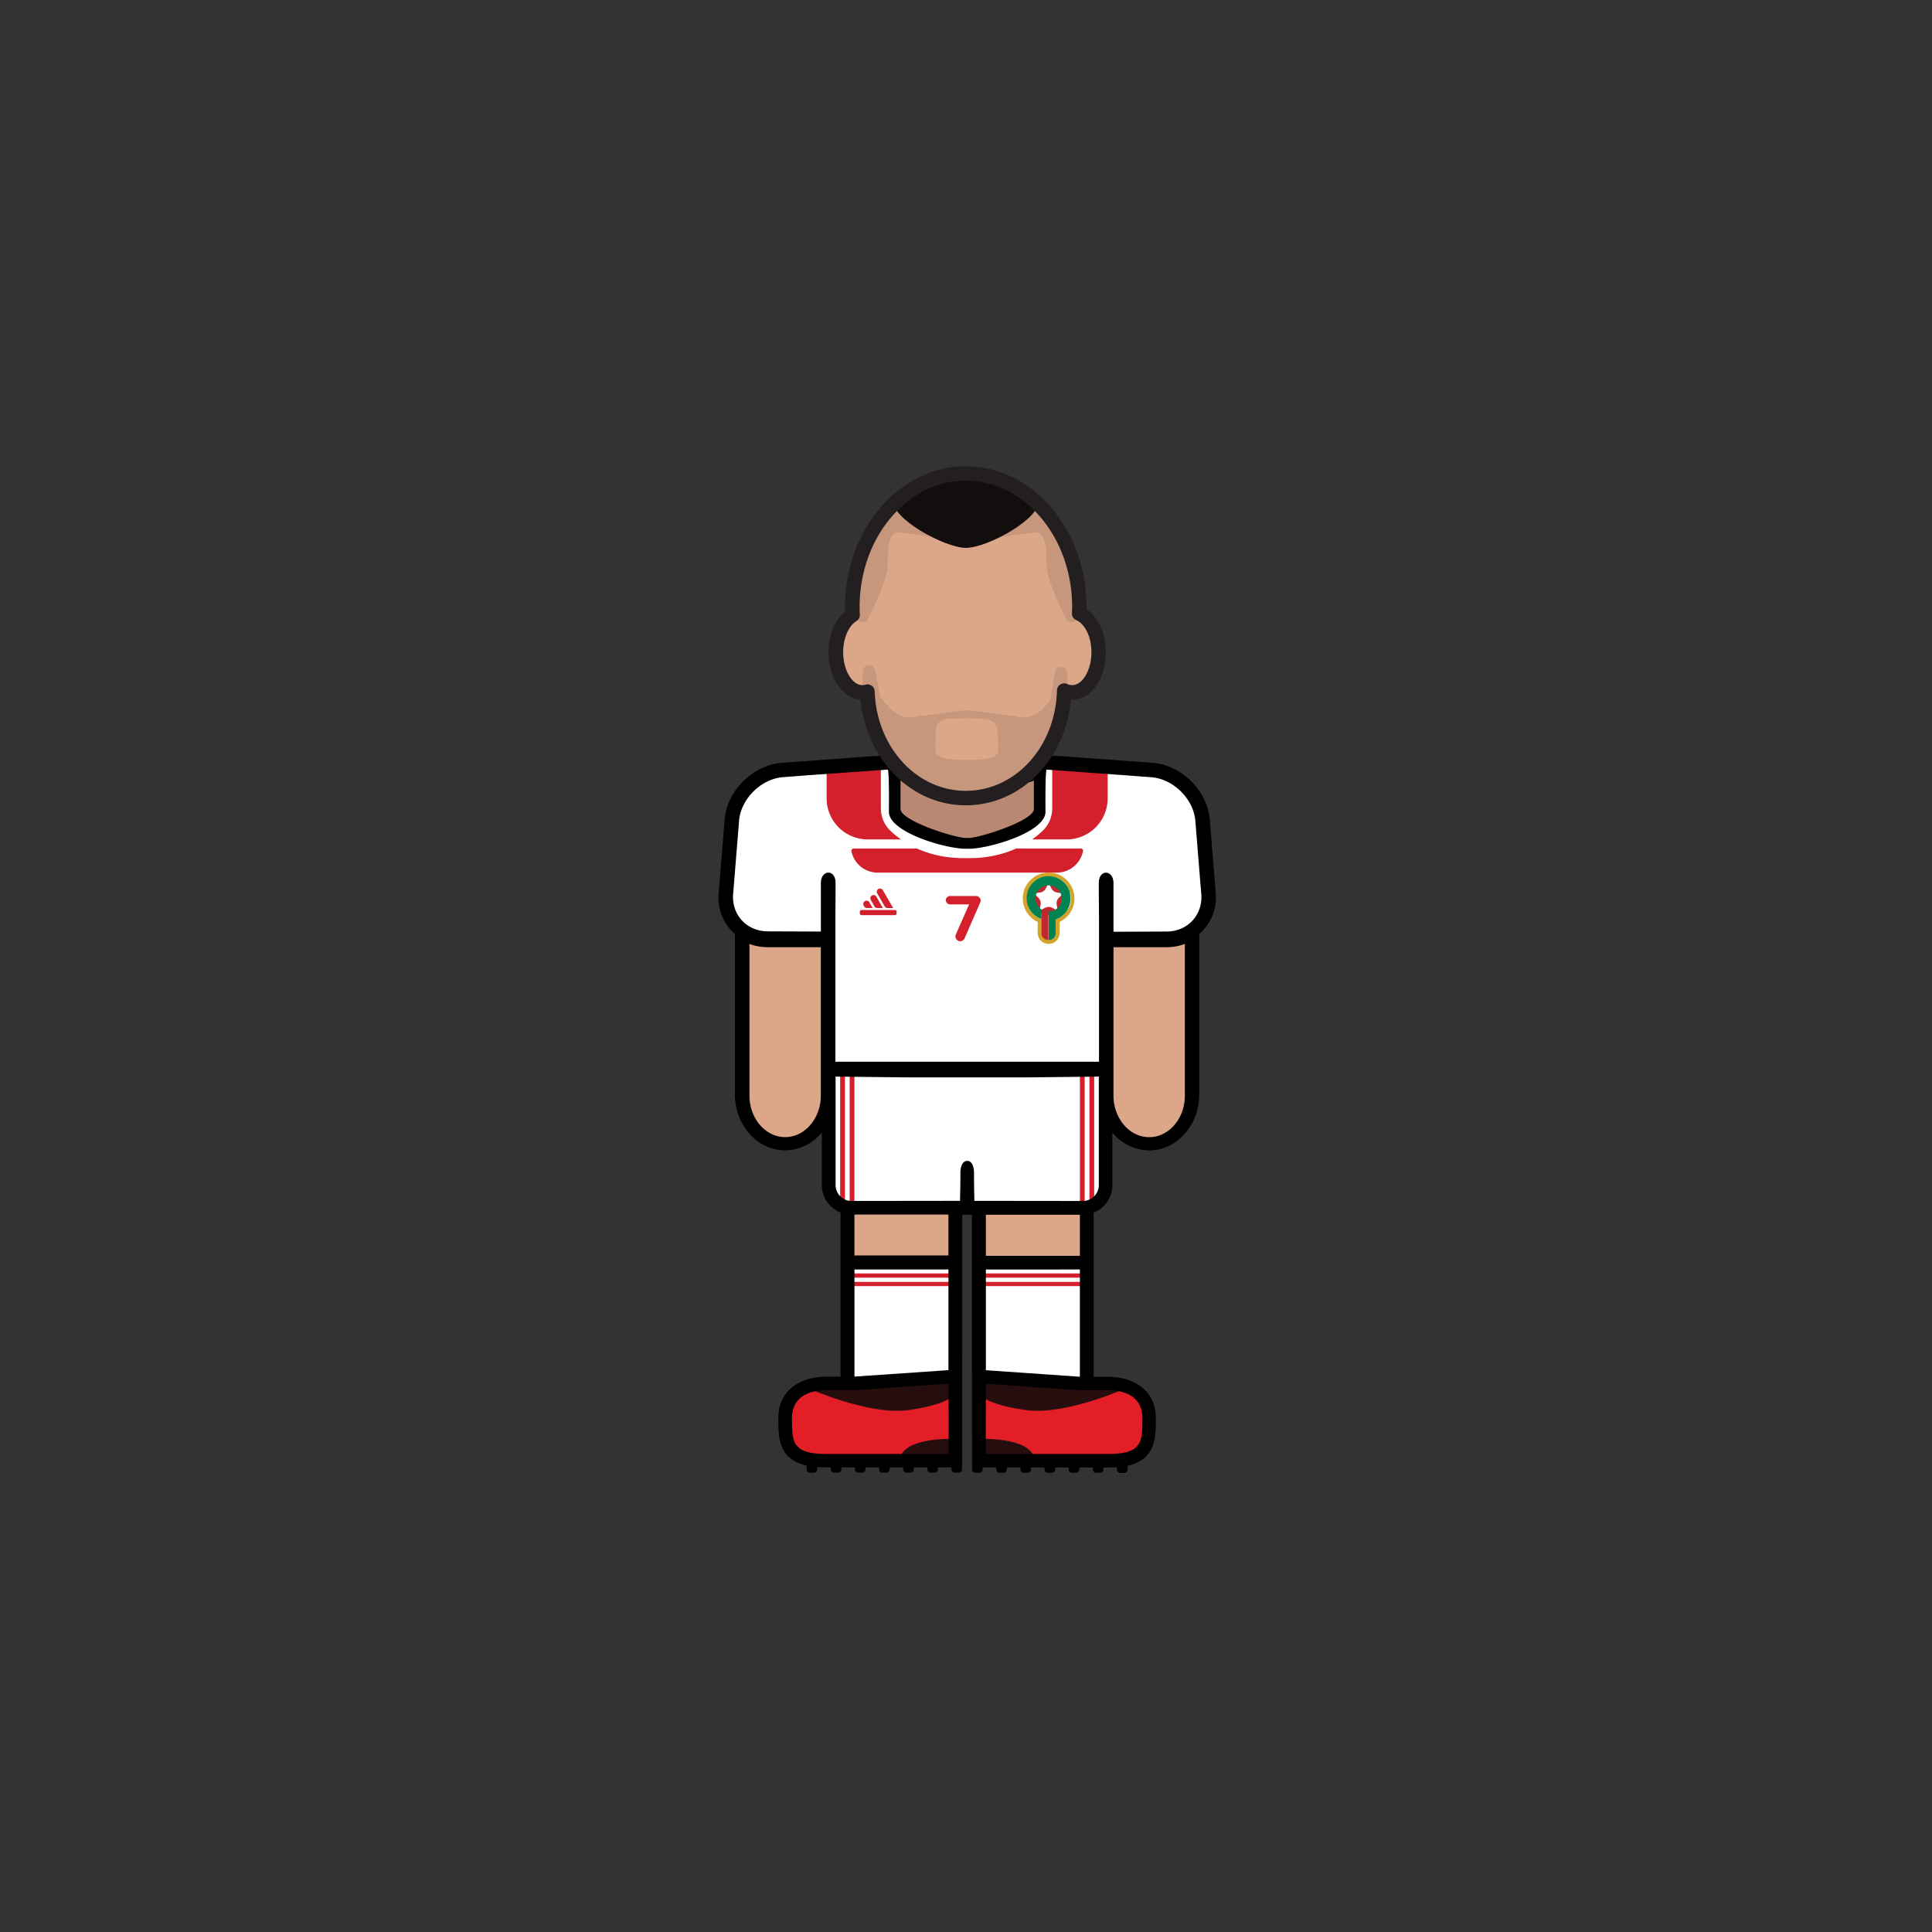 <svg id="player" xmlns="http://www.w3.org/2000/svg" viewBox="0 0 800 800"><rect x="0" y="0" width="800" height="800" fill="#333333" stroke="none"/><defs><clipPath id="clip-path"><path fill="none" d="M423.51 361.33h21.42v29.53h-21.42z"/></clipPath><style>.cls-2{fill:#dca689}.cls-3{fill:#e31e26}.cls-5{fill:#fff}.cls-6{fill:#d3202c}.cls-7{clip-path:url(#clip-path)}.cls-9{fill:#c1272e}.cls-12{fill:#130e0e;opacity:.1}</style></defs><g id="skin"><path id="arm-left" class="cls-2" d="M306.43 383h36.78v72.38a18.39 18.39 0 01-18.39 18.39 18.39 18.39 0 01-18.39-18.39V383z"/><path id="arm-right" class="cls-2" d="M457.69 383h36.78v72.38a18.39 18.39 0 01-18.39 18.39 18.39 18.39 0 01-18.39-18.39V383z"/><path id="leg-left" class="cls-2" d="M350.38 492.97h45.67v45.67h-45.67z"/><path id="leg-right" class="cls-2" d="M405.28 492.97h45.67v45.67h-45.67z"/></g><g id="boots"><path id="left" class="cls-3" d="M395.83 570.99H373l-22.83 1.98h-12.5l-7.5 2.52-5.25 8.5v9.83l1.91 4.17 3.84 4.06 6.33 1.94h58.83v-33z"/><path id="right" class="cls-3" d="M405.11 571.22h22.83l22.83 1.97h12.5l7.5 2.53 5.25 8.5v9.83l-1.91 4.17-3.84 4.05-6.33 1.95h-58.83v-33z"/><path d="M466.88 574.58s-25.44 11.56-41.94 9.32-19.44-6.52-19.44-6.52l-.39-6.39s51.89-.43 61.77 3.59zm-61.38 21.25s21-1 22.84 8.16l-23 .23zm-71.44-21.25s25.44 11.56 41.94 9.32 19.43-6.52 19.43-6.52l.4-6.39s-51.89-.43-61.77 3.59zm61.37 21.25s-21-1-22.83 8.16l23 .23z" fill="#270e0e"/></g><g id="socks"><g id="socks-2" data-name="socks"><path id="left-2" data-name="left" class="cls-5" d="M350.38 522.95h45.67v48.04h-45.67z"/><path id="right-2" data-name="right" class="cls-5" d="M404.88 522.95h45.67v48.04h-45.67z"/></g><path class="cls-6" d="M351.83 527.3h44.74v1.75h-44.74zm0 3.5h44.74v1.75h-44.74zm53.05-3.5h44.74v1.75h-44.74zm0 3.5h44.74v1.75h-44.74z"/></g><g id="shorts"><path id="shorts-2" data-name="shorts" class="cls-5" d="M342.17 443.49h116.49v47a9.95 9.95 0 01-9.95 9.95h-96.6a9.95 9.95 0 01-9.95-9.95v-47h.01z"/><path class="cls-6" d="M347.89 443.49h1.97v56.08h-1.97zm3.94 0h1.97v56.08h-1.97zm95.34 0h1.97v56.08h-1.97zm3.94 0h1.97v56.08h-1.97z"/></g><g id="shirt"><path id="shirt-2" data-name="shirt" class="cls-5" d="M370 315.75l-48.29 2.99-11.36 6.25-6.83 10.1-3.31 40.73 5.17 7.67 7.66 4.67h29.5l.17 54h114.83v-53.5l29.34-.17 7.01-4 6.99-10.5-3.4-37.33-6.83-11.84-9.77-6.08-49.84-2.99-1 21.24-6.5 6.5-11.16 3.48-11.88 2.02-15.46-3.17-11-5.66-3.66-3.84-.38-20.57z"/><path class="cls-6" d="M342.34 318.74h116.32v11.84a17 17 0 01-17 17h-82.37a17 17 0 01-17-17v-11.84h.05zm95.28 42.59h-74.24a11.06 11.06 0 01-10.83-8.88.91.91 0 01.89-1.08h94.12a.91.91 0 01.89 1.08 11.06 11.06 0 01-10.83 8.88z"/><path class="cls-5" d="M431 315.75l-.39 21.25-3.76 3.95-5.38 2.73-5.9 3.12-5.75 1.2-9.57 2.78-9.57-2.78-5.75-1.19-5.9-3.12-5.38-2.73-3.76-3.96-.39-21.23-4.75.87v18.05a12.88 12.88 0 004 9.37c5.08 4.8 15.18 11.58 31.48 11.27 16.3.31 26.39-6.47 31.47-11.27a12.88 12.88 0 004-9.37v-18.07z"/><g class="cls-7" id="crest-morocco-98"><g class="cls-7"><path d="M441.79 364.46a10.71 10.71 0 10-12.1 17.28v4.58a4.53 4.53 0 009.06 0v-4.58a10.71 10.71 0 003-17.28m.56 11.74a8.31 8.31 0 01-.44.76c-.07.12-.16.25-.24.37s-.26.35-.4.52l-.29.33-.3.32-.32.3-.16.14-.34.28-.18.14a5.14 5.14 0 01-.54.37l-.39.24a8.5 8.5 0 01-1.57.71v5.94a.77.77 0 010 .15 1.36 1.36 0 01-.06.29.57.57 0 010 .14c0 .09-.06.18-.1.27a2.81 2.81 0 01-.19.39l-.16.23a2.92 2.92 0 01-.28.32 1.8 1.8 0 01-.21.19l-.18.14-.17.11-.12.07-.26.13-.27.1H435a3.06 3.06 0 01-.74.09 3.19 3.19 0 01-.45 0 2.65 2.65 0 01-.57-.15 3.11 3.11 0 01-.52-.25l-.12-.07a2.16 2.16 0 01-.33-.27l-.11-.1a2.08 2.08 0 01-.27-.32 1.88 1.88 0 01-.16-.23 2.87 2.87 0 01-.2-.39c0-.09-.07-.18-.1-.27s0-.09 0-.14l-.06-.29v-6.09l-.19-.06a7.32 7.32 0 01-.81-.35l-.4-.2a1 1 0 01-.17-.1l-.21-.12-.37-.24-.36-.25a5.17 5.17 0 01-.51-.42l-.17-.14c-.21-.2-.42-.4-.62-.62l-.28-.33c-.1-.11-.19-.23-.28-.35s-.25-.35-.37-.54-.23-.37-.34-.57-.14-.26-.2-.39-.24-.54-.35-.82l-.21-.64c0-.15-.07-.29-.11-.44a9.39 9.39 0 010-4.13c0-.15.07-.29.11-.44l.12-.37.09-.27c.11-.28.22-.55.35-.82s.13-.26.2-.39l.15-.26a3.21 3.21 0 01.19-.31c.12-.19.24-.37.37-.54l.28-.35.28-.33.31-.32.31-.3.17-.14a5.17 5.17 0 01.51-.42l.36-.25.37-.24c.12-.08.25-.15.38-.22l.4-.2a7.32 7.32 0 01.81-.35l.27-.09.37-.12.66-.16c.3-.06.6-.1.91-.14s.62 0 .94 0a9.33 9.33 0 011.84.18l.44.11.22.05.43.14a8.92 8.92 0 012 1l.26.17.28.2.18.14.34.28.16.14c.22.2.42.41.62.62l.29.33.19.25.21.28c.08.11.17.24.24.36a3.21 3.21 0 01.19.31.64.64 0 01.08.14l.17.31c.06.12.12.23.17.34a1 1 0 00.07.15 9.94 9.94 0 01.35 1c0 .13.08.25.11.39v.08a9.24 9.24 0 01.27 2.25 9 9 0 01-.41 2.71 8.32 8.32 0 01-.59 1.45" fill="#d3a42a"/><path class="cls-9" d="M434.22 365.37a6.67 6.67 0 00-4.53 11.56 6.35 6.35 0 001.57 1.08 6.69 6.69 0 005.92 0 6.75 6.75 0 001.57-1.08 6.67 6.67 0 00-4.53-11.56"/><path class="cls-5" d="M434.5 366.09l.83 1.69a3.26 3.26 0 002.48 1.8l1.87.27a.32.32 0 01.17.54l-1.35 1.31a3.29 3.29 0 00-.95 2.91l.32 1.87a.31.31 0 01-.45.32l-1.67-.87a3.25 3.25 0 00-3.06 0l-1.67.87a.31.31 0 01-.46-.32l.32-1.87a3.32 3.32 0 00-.94-2.91l-1.36-1.31a.32.32 0 01.18-.54l1.86-.27a3.25 3.25 0 002.48-1.8l.84-1.69a.31.31 0 01.56 0"/><path d="M443.08 369.79v-.08c0-.14-.07-.26-.11-.39a9.94 9.94 0 00-.35-1 1 1 0 01-.07-.15l-.17-.33a3.24 3.24 0 00-.17-.32.64.64 0 00-.08-.14 3.21 3.21 0 00-.19-.31c-.07-.12-.16-.25-.24-.36l-.21-.28-.19-.25-.29-.33c-.2-.22-.4-.42-.62-.62l-.16-.14-.34-.28-.18-.14-.28-.2-.26-.17a9.13 9.13 0 00-2-1l-.43-.14-.22-.06-.44-.1a9.33 9.33 0 00-1.84-.18h-.94c-.31 0-.61.08-.91.14l-.65.16-.38.12-.27.09a8.41 8.41 0 00-.82.35l-.39.2c-.13.07-.26.14-.38.22l-.37.24-.36.25a5.17 5.17 0 00-.51.42l-.17.14-.32.3-.3.32-.29.33-.27.35c-.13.17-.25.35-.37.54a3.21 3.21 0 00-.19.31l-.15.26c-.07.13-.14.26-.2.39s-.24.54-.35.82l-.09.27c0 .12-.08.25-.11.37s-.08.29-.12.44a9.39 9.39 0 000 4.13c0 .15.07.29.12.44s.13.43.2.64.22.55.35.82.13.26.2.39.22.39.34.57.24.37.37.54l.27.35.29.33c.2.22.41.42.62.62l.17.15c.16.14.33.28.51.41l.36.25.37.24.21.12a1 1 0 00.17.1l.39.2a8.41 8.41 0 00.82.35l.19.06V378a6.69 6.69 0 005.92 0 6.75 6.75 0 001.57-1.08 6.67 6.67 0 00-4.53-11.56 6.67 6.67 0 014.53 11.56 6.66 6.66 0 01-4.53 1.77v10.58a3.06 3.06 0 00.74-.09h.14l.27-.1.26-.13.12-.07.17-.11.18-.14.21-.19a2.92 2.92 0 00.28-.32l.16-.23a2.81 2.81 0 00.19-.39c0-.09.07-.18.1-.27a.74.74 0 000-.14 1.36 1.36 0 00.06-.29v-6.09a8.5 8.5 0 001.57-.71l.39-.24c.19-.12.37-.24.54-.37l.18-.14.34-.27.16-.15.32-.3.3-.32.29-.33c.14-.17.27-.35.4-.53s.17-.24.24-.36a8.84 8.84 0 001-2.21 9 9 0 00.41-2.71 9.24 9.24 0 00-.27-2.25m-3.36 2.18a5.37 5.37 0 01-1.74 4 5.55 5.55 0 01-1.27.88 5.42 5.42 0 113-4.85" fill="#008251"/><path class="cls-9" d="M431.26 376.58v4.1l.22.08-.22-.08v6.09l.06.29v.14c0 .05.06.18.1.27a2.87 2.87 0 00.2.39 1.88 1.88 0 00.16.23 2.08 2.08 0 00.27.32l.11.1a2.16 2.16 0 00.33.27l.12.07a3.11 3.11 0 00.52.25 2.65 2.65 0 00.57.15 3.19 3.19 0 00.45 0v-11.8a6.8 6.8 0 01-3-.87"/></g></g><g id="brand-adidas"><g id="adidas"><rect id="bottom" class="cls-6" x="356.05" y="376.81" width="15.19" height="2.14" rx=".62" ry=".62"/><path class="cls-6" d="M363.72 368.11a1.33 1.33 0 00-.48 1.82l3.11 5.41a1.33 1.33 0 001.16.67h2.33l-4.29-7.42a1.34 1.34 0 00-1.83-.48zm-2.67 2.69a1.33 1.33 0 00-.49 1.81l1.53 2.72a1.34 1.34 0 001.17.68h2.32l-2.69-4.72a1.35 1.35 0 00-1.84-.49zm-2.93 2.35a1.34 1.34 0 00-.5 1.8l.21.37a1.33 1.33 0 001.17.68h2.32l-1.32-2.36a1.33 1.33 0 00-1.88-.49z"/></g></g><path class="cls-6" d="M395.62 387.75a2.91 2.91 0 01.16-.8l5.52-12.46h-7.77a1.74 1.74 0 110-3.47h10.66a1.89 1.89 0 011.89 1.88 1.66 1.66 0 01-.17.75l-6.49 14.88a1.94 1.94 0 01-1.83 1.2 2 2 0 01-1.97-1.98z"/></g><path id="neck" fill="#ba8772" d="M428.13 341.21l-27.59 8.62-28.6-9.62-1.92-23.62h61.04l-2.93 24.62z"/><path d="M503.38 369.38L500.91 339c-1.19-11.87-11.83-22.25-23.72-23.14l-37.14-2.7c-4.07-.45-20.52-.09-39.55.53-19-.62-35.48-1-39.55-.53l-37.14 2.7c-11.89.89-22.53 11.27-23.72 23.14l-2.47 30.36a20.14 20.14 0 005 15.74 18.65 18.65 0 001.69 1.64v66.36c0 12.81 9.32 23.23 20.78 23.23a19.8 19.8 0 0015.21-7.43v21.79a12.24 12.24 0 007.74 11.36v68h-5.93c-10.93 0-19.83 5.8-19.83 17.11 0 8.06 0 17 11.72 19.7v1.6a1.37 1.37 0 001.38 1.37h1.63a1.37 1.37 0 001.38-1.37v-1q1.72.15 3.72.15H344v.8a1.37 1.37 0 001.38 1.37h1.63a1.37 1.37 0 001.38-1.37v-.8H354v.8a1.37 1.37 0 001.38 1.37h1.63a1.37 1.37 0 001.38-1.37v-.8H364v.8a1.37 1.37 0 001.38 1.37h1.63a1.37 1.37 0 001.38-1.37v-.8H374v.8a1.37 1.37 0 001.38 1.37h1.63a1.37 1.37 0 001.38-1.37v-.8H384v.8a1.37 1.37 0 001.38 1.37h1.63a1.37 1.37 0 001.38-1.37v-.8H394v.8a1.37 1.37 0 001.38 1.37h1.63a1.37 1.37 0 001.38-1.37v-.81l.06-55.46V503h4v49.21l.06 54.67v1.6a1.37 1.37 0 001.38 1.37h1.63a1.37 1.37 0 001.38-1.37v-.8h5.61v.8a1.37 1.37 0 001.38 1.37h1.63a1.37 1.37 0 001.38-1.37v-.8h5.61v.8a1.37 1.37 0 001.38 1.37h1.63a1.37 1.37 0 001.38-1.37v-.8h5.61v.8a1.37 1.37 0 001.38 1.37h1.63a1.37 1.37 0 001.38-1.37v-.8h5.61v.8a1.37 1.37 0 001.38 1.37h1.63a1.37 1.37 0 001.38-1.37v-.8h5.61v.8a1.37 1.37 0 001.38 1.37h1.63a1.37 1.37 0 001.38-1.37v-.8h1.89c1.33 0 2.56 0 3.72-.15v1a1.37 1.37 0 001.38 1.37h1.63a1.37 1.37 0 001.38-1.37v-1.6c11.71-2.68 11.72-11.64 11.72-19.7 0-11.31-8.9-17.11-19.83-17.11h-5.93v-68a12.24 12.24 0 007.74-11.36v-21.84a19.8 19.8 0 0015.21 7.43c11.46 0 20.78-10.42 20.78-23.23v-66.36a18.65 18.65 0 001.69-1.64 20.14 20.14 0 005.1-15.74zM372.89 323.2c3.46 1.85 15.64 2.08 27.61 1.8 12 .28 24.15.05 27.61-1.8V335c0 4.81-22.42 12-27.23 12l-.38-.07-.38.07c-4.81 0-27.23-7.18-27.23-12zm-33 75.43v55c0 9.5-6.63 17.23-14.78 17.23s-14.78-7.73-14.78-17.23v-62.78a21.07 21.07 0 007.47 1.36h22.09zm52.91 203.42h-50.65c-14.21 0-14.21-5-14.21-14.89 0-8.22 6.37-11.5 14.21-11.5h11.67l38.93-2.7.07 15.37zm-38.74-76.4h38.67v41.7L354.08 570h-.26v-44.4zm-.26-5.74v-17h38.93v16.93h-38.91zm104.77 55.75h.26c7.84 0 14.21 3.28 14.21 11.5 0 9.91 0 14.89-14.21 14.89h-50.65v-13.7l.07-15.37 38.93 2.7h11.41zm-11.67-50h.26v44.4h-.26l-38.67-2.68v-41.7zm-38.67-5.74V503h38.93v17h-38.91zm46.84-73.78H455v44.58a6.6 6.6 0 01-6.58 6.58h-1.26l-43.68-.05s-.11-3.72-.16-8.75v-2.8c0-3.52-1.41-5.09-2.82-5-1.41-.08-2.82 1.49-2.82 5v2.79c-.05 5-.16 8.75-.16 8.75l-43.68.05h-1.26a6.6 6.6 0 01-6.58-6.58v-44.58h-.07v-.33l30.25.33h48.68l30.25-.33zm35.56 7.51c0 9.5-6.63 17.23-14.78 17.23s-14.78-7.73-14.78-17.23v-61.44h22.09a21.07 21.07 0 007.47-1.36zm6-77.21a13.55 13.55 0 01-2.76 4.66 13.85 13.85 0 01-3.24 2.63 14.72 14.72 0 01-7.47 2l-22.09.09v-20.15c0-5.56-6.08-5.93-6.08 0s.08 14.37.08 14.37v59.59H345.91V380s.08-8.45.08-14.37-6.08-5.54-6.08 0v20.11l-22.09-.09a14.72 14.72 0 01-7.47-2 13.85 13.85 0 01-3.24-2.63 13.55 13.55 0 01-2.76-4.66 14.79 14.79 0 01-.75-6.46l2.46-30.35c.9-8.95 9.23-17.08 18.2-17.75l11.12-.84 32.21-2.29c.68.55.49 17.49.49 17.49 0 8.43 23.34 15.29 31.77 15.29h1.3c8.43 0 31.77-6.86 31.77-15.29 0 0-.19-16.94.49-17.49l32.21 2.33 11.12.84c9 .67 17.3 8.8 18.2 17.75L497.4 370a14.79 14.79 0 01-.75 6.43z" id="border"/><g id="head"><path id="skin-2" data-name="skin" class="cls-2" d="M446.88 254.05c0-.91.08-1.81.08-2.73 0-30.51-21.06-55.25-47-55.25s-47 24.74-47 55.25c0 1.11 0 2.22.1 3.31-4.05 2.46-6.91 8.44-6.91 15.43 0 9.19 4.93 16.64 11 16.64a7.48 7.48 0 002.1-.32c.82 24.5 18.73 44.08 40.73 44.08S440 310.65 440.66 286a7.65 7.65 0 003.25.74c6.09 0 11-7.45 11-16.64.02-7.67-3.39-14.1-8.03-16.05z"/><path class="cls-12" d="M436.87 278.17l-2.09 12.07-3.38 3.55a10.48 10.48 0 01-10.84 2.75L400.31 294l-20.26 2.58a10.48 10.48 0 01-10.84-2.75l-4.71-5-2.11-11.35a2.55 2.55 0 00-5.05.22c-.35 3.52-.3 6.82.67 8.63a9.94 9.94 0 002.57 3.2c0 2.24 0 5.19.13 8.67.32 8.13 14.3 23 20.55 28.25s19.05 6.75 19.05 6.75 12.79-1.5 19-6.75 20.23-20.12 20.55-28.25c.17-4.27.16-7.74.12-10.08a12.07 12.07 0 001.17-1.79c.91-1.69 1-4.67.74-7.91a2.55 2.55 0 00-5.02-.25zm-23.6 32.92c-.07 4.16-13 3.5-13 3.5s-12.9.66-13-3.5c0-3.31.07-6.53.19-8.91a4.69 4.69 0 014.27-4.43 114.51 114.51 0 0116.57 0 5.13 5.13 0 014.74 4.86c.18 2.3.28 5.39.23 8.48z"/><path d="M429.86 207.22l-10-7.31c-8.25-4.12-17.62-4-19.86-3.87-2.24-.1-11.6-.25-19.86 3.87l-10 7.31c-1.67 7.08 20.86 19.64 29.86 19.64s31.53-12.56 29.86-19.64z" fill="#130e0e"/><path class="cls-12" d="M443 227.54c-7.54-25.61-42.54-31.47-42.54-31.47s-35 5.86-42.54 31.47c0 0-5.46 16.79-2.87 28.32a2.29 2.29 0 004.28.55c3.19-6.2 8.43-17.31 8.27-23.1-.23-8.3 1.39-12.86 4.1-12.86 2.42 0 28.29 3.73 28.29 3.73l.47-.06.47.06s25.87-3.73 28.29-3.73c2.71 0 4.33 4.56 4.1 12.86-.16 5.79 5.08 16.9 8.27 23.1a2.29 2.29 0 004.28-.55c2.63-11.53-2.87-28.32-2.87-28.32z"/><path d="M399.92 333.46c-22.68 0-41.28-19-43.53-43.79-7.52-.49-13.32-8.93-13.32-19.61 0-7 2.64-13.45 6.84-16.92v-1.82c0-32.12 22.45-58.25 50-58.25s50 26.13 50 58.25v1c4.85 3.18 8 10 8 17.76 0 11-6.16 19.64-14 19.64h-.46c-2.25 24.79-20.78 43.74-43.53 43.74zm-40.73-50.08a3 3 0 013 2.9c.77 23.09 17.34 41.18 37.73 41.18 20.58 0 37.15-18.26 37.74-41.58a3 3 0 014.27-2.64 4.73 4.73 0 002 .46c4.35 0 8-6.25 8-13.64 0-7-3.13-11.94-6.22-13.25a3 3 0 01-1.83-2.89v-.18c0-.8.07-1.6.07-2.42 0-28.81-19.76-52.25-44-52.25s-44 23.44-44 52.25c0 .92 0 1.89.09 3.16a3 3 0 01-1.43 2.71c-3.27 2-5.47 7.16-5.47 12.87 0 7.39 3.67 13.64 8 13.64a4.69 4.69 0 001.25-.19 2.74 2.74 0 01.8-.13z" fill="#231f20"/></g></svg>